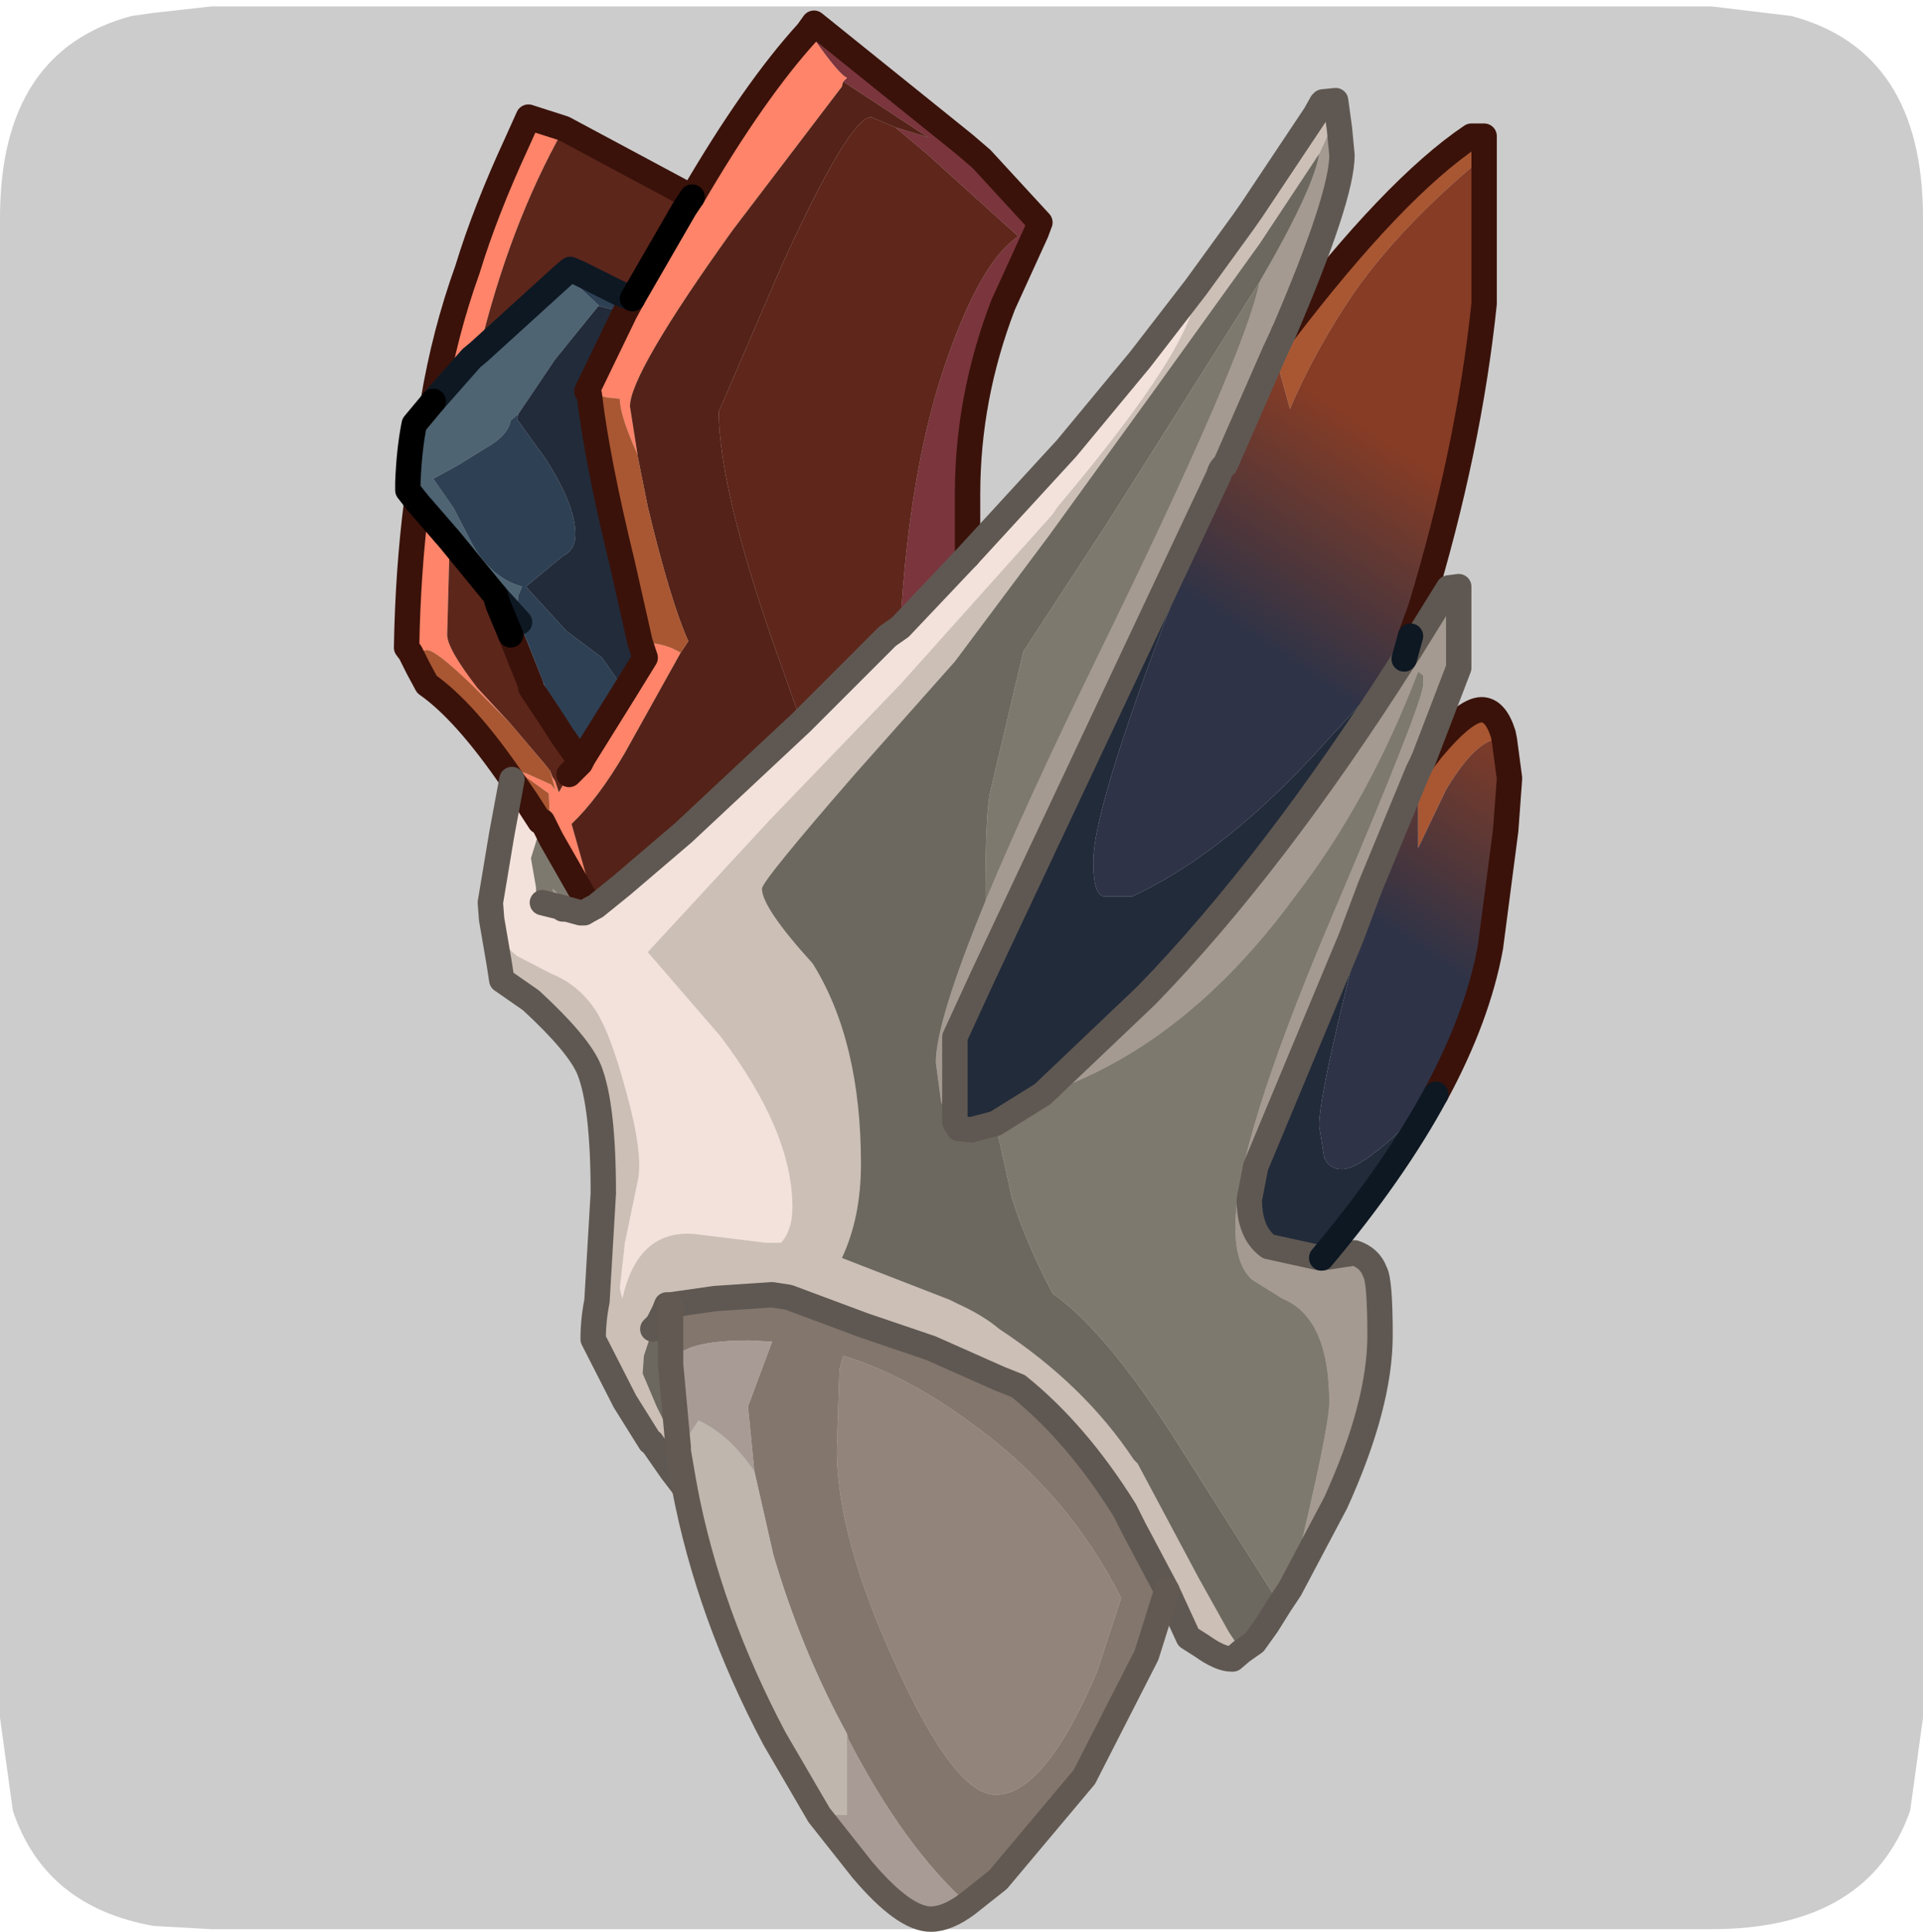 <?xml version="1.0" encoding="UTF-8" standalone="no"?>
<svg xmlns:ffdec="https://www.free-decompiler.com/flash" xmlns:xlink="http://www.w3.org/1999/xlink" ffdec:objectType="frame" height="30.15px" width="30.0px" xmlns="http://www.w3.org/2000/svg">
  <g transform="matrix(1.0, 0.0, 0.0, 1.0, 0.0, 0.0)">
    <use ffdec:characterId="1" height="30.0" transform="matrix(1.0, 0.0, 0.0, 1.0, 0.0, 0.0)" width="30.0" xlink:href="#shape0"/>
    <use ffdec:characterId="5" height="30.05" transform="matrix(1.0, 0.0, 0.0, 1.0, 0.0, 0.1)" width="30.0" xlink:href="#sprite0"/>
  </g>
  <defs>
    <g id="shape0" transform="matrix(1.0, 0.0, 0.0, 1.0, 0.0, 0.0)">
      <path d="M0.0 0.0 L30.0 0.0 30.0 30.0 0.0 30.0 0.0 0.0" fill="#33cc66" fill-opacity="0.0" fill-rule="evenodd" stroke="none"/>
    </g>
    <g id="sprite0" transform="matrix(1.0, 0.0, 0.0, 1.0, 0.0, 0.0)">
      <use ffdec:characterId="2" height="30.0" transform="matrix(1.0, 0.0, 0.0, 1.0, 0.0, 0.0)" width="30.0" xlink:href="#shape1"/>
      <filter id="filter0">
        <feColorMatrix in="SourceGraphic" result="filterResult0" type="matrix" values="0 0 0 0 1.0,0 0 0 0 1.0,0 0 0 0 1.0,0 0 0 1 0"/>
        <feConvolveMatrix divisor="25.0" in="filterResult0" kernelMatrix="1 1 1 1 1 1 1 1 1 1 1 1 1 1 1 1 1 1 1 1 1 1 1 1 1" order="5 5" result="filterResult1"/>
        <feComposite in="SourceGraphic" in2="filterResult1" operator="over" result="filterResult2"/>
      </filter>
      <use ffdec:characterId="4" filter="url(#filter0)" height="75.7" transform="matrix(0.396, 0.0, 0.0, 0.396, 6.145, 0.064)" width="44.45" xlink:href="#sprite1"/>
    </g>
    <g id="shape1" transform="matrix(1.0, 0.0, 0.0, 1.0, 0.0, 0.0)">
      <path d="M27.95 0.15 Q30.0 0.7 30.0 3.3 L30.0 26.7 29.8 28.15 Q29.15 30.0 26.7 30.0 L3.3 30.0 2.4 29.95 Q0.7 29.65 0.2 28.15 L0.0 26.7 0.0 3.3 Q0.0 0.7 2.05 0.15 L2.4 0.1 3.3 0.0 26.7 0.0 27.95 0.15" fill="#cccccc" fill-rule="evenodd" stroke="none"/>
    </g>
    <g id="sprite1" transform="matrix(1.0, 0.0, 0.0, 1.0, -3.9, 13.85)">
      <use ffdec:characterId="3" height="75.7" transform="matrix(1.0, 0.0, 0.0, 1.0, 3.9, -13.85)" width="44.45" xlink:href="#shape2"/>
    </g>
    <g id="shape2" transform="matrix(1.0, 0.0, 0.0, 1.0, -3.9, 13.85)">
      <path d="M21.6 -11.05 L21.75 -11.2 Q21.45 -11.3 20.4 -12.8 L20.2 -13.0 20.45 -13.35 26.35 -8.6 27.05 -8.0 29.35 -5.5 29.2 -5.1 27.9 -2.25 Q26.5 1.4 26.5 5.2 L26.5 7.65 23.85 10.45 Q24.2 4.1 25.7 -0.15 27.05 -4.0 28.5 -4.95 L24.9 -8.2 23.65 -9.25 24.95 -8.85 21.6 -11.05" fill="#7b353d" fill-rule="evenodd" stroke="none"/>
      <path d="M20.2 -13.0 L20.4 -12.8 Q21.45 -11.3 21.75 -11.2 L21.6 -11.05 21.55 -10.85 17.25 -5.2 Q13.2 0.45 13.2 1.75 L13.5 3.65 Q12.8 2.1 12.8 1.45 L12.3 1.4 11.75 1.25 11.6 1.3 11.5 1.15 13.0 -1.95 13.3 -2.5 15.35 -6.05 15.65 -6.5 Q18.1 -10.7 20.2 -13.0 M4.55 11.45 L4.4 11.25 Q4.45 8.25 4.8 5.5 L6.1 7.0 6.0 10.75 Q6.0 11.3 7.2 12.85 L8.45 14.2 6.95 12.7 Q5.55 11.35 5.2 11.35 L4.65 11.45 4.55 11.45 M5.45 1.55 Q5.9 -1.15 6.8 -3.65 7.5 -5.95 8.75 -8.65 L9.2 -9.65 10.6 -9.2 Q8.45 -5.4 7.25 -0.4 L6.95 -0.15 5.45 1.55 M13.0 12.95 L13.8 11.65 13.6 11.05 Q14.5 11.05 15.1 11.4 L15.2 11.45 13.0 15.4 Q11.95 17.2 10.9 18.2 L11.75 21.2 11.85 21.45 11.65 21.55 11.6 21.25 11.15 20.35 10.15 18.25 10.05 18.05 10.0 17.05 10.0 17.0 8.75 16.1 9.1 16.2 10.1 16.65 10.25 16.85 10.15 16.45 10.05 16.1 10.15 16.35 10.25 16.5 10.4 16.95 10.8 16.25 11.15 15.6 11.25 15.8 11.35 15.6 13.0 12.95 M11.25 15.8 L10.8 16.25 11.25 15.8" fill="#ff8469" fill-rule="evenodd" stroke="none"/>
      <path d="M21.6 -11.05 L24.95 -8.85 23.65 -9.25 22.7 -9.65 Q21.85 -9.65 19.2 -3.85 L16.7 1.95 Q16.7 5.2 19.3 12.35 L19.95 14.2 15.3 18.55 12.9 20.6 11.85 21.45 11.75 21.2 10.9 18.2 Q11.95 17.2 13.0 15.4 L15.2 11.45 15.5 11.0 Q14.8 9.45 13.9 5.7 L13.5 3.7 13.5 3.65 13.2 1.75 Q13.2 0.45 17.25 -5.2 L21.55 -10.85 21.6 -11.05" fill="#542218" fill-rule="evenodd" stroke="none"/>
      <path d="M23.65 -9.25 L24.9 -8.2 28.5 -4.95 Q27.05 -4.0 25.7 -0.15 24.2 4.1 23.85 10.45 L23.35 10.8 19.95 14.2 19.3 12.35 Q16.7 5.2 16.7 1.95 L19.2 -3.85 Q21.85 -9.65 22.7 -9.65 L23.65 -9.25" fill="#5f261b" fill-rule="evenodd" stroke="none"/>
      <path d="M40.45 -10.2 L40.5 -10.25 41.0 -10.3 41.15 -9.2 41.25 -8.15 Q41.25 -6.5 38.95 -1.15 L38.6 -0.4 36.65 4.05 Q36.45 4.2 36.4 4.45 L27.15 24.1 26.0 26.6 26.0 26.75 26.0 29.75 Q25.6 29.65 25.45 29.1 L25.25 27.6 Q25.25 26.0 27.2 21.25 28.8 17.4 31.65 11.55 37.45 -0.3 38.0 -3.15 40.15 -6.85 40.35 -8.2 L40.95 -9.5 40.95 -9.9 40.45 -10.2 M43.7 11.7 L43.9 11.4 45.45 8.9 45.85 8.85 45.85 12.05 44.45 15.7 44.25 16.1 42.35 20.7 41.6 22.7 37.85 31.7 37.6 33.0 Q37.6 34.3 38.35 34.85 L40.4 35.3 40.45 35.3 41.75 35.1 Q42.35 35.3 42.55 35.85 42.75 36.2 42.75 38.35 42.75 41.1 41.0 44.95 L39.2 48.35 39.35 47.8 Q40.75 42.0 40.75 41.0 40.75 37.65 38.9 36.9 L37.7 36.15 Q37.05 35.55 37.05 34.1 37.05 30.85 40.75 22.1 44.45 13.4 44.45 12.7 L44.45 12.35 44.25 12.2 Q42.3 17.3 39.4 21.05 35.05 27.0 29.45 28.85 L33.55 24.95 Q38.55 19.8 43.7 11.7 M10.55 21.5 L10.25 21.25 10.15 20.75 10.7 21.25 11.05 21.45 10.7 21.55 10.65 21.65 10.55 21.55 10.55 21.5 M10.7 21.55 L10.6 21.55 10.55 21.55 10.6 21.55 10.7 21.55" fill="#a49a91" fill-rule="evenodd" stroke="none"/>
      <path d="M37.3 50.8 L36.95 51.1 36.9 51.1 Q36.45 51.1 35.75 50.6 L35.2 50.25 34.35 48.4 33.05 45.95 32.7 45.25 Q30.8 42.2 28.5 40.35 L27.75 40.05 25.05 38.85 24.9 38.8 22.4 37.95 19.45 36.85 18.8 36.75 16.55 36.9 14.8 37.15 14.7 37.15 14.35 37.75 14.3 37.9 14.15 38.05 14.1 38.1 13.75 39.15 13.7 39.85 14.25 41.15 14.8 42.25 15.1 42.75 15.1 42.85 15.1 42.9 15.35 44.35 14.85 43.7 14.05 42.55 14.0 42.55 13.0 40.95 11.75 38.5 Q11.75 37.75 11.9 37.0 L12.15 32.75 Q12.15 29.3 11.6 27.9 11.2 26.9 9.3 25.15 L8.15 24.35 8.05 23.7 7.75 21.95 Q8.05 22.85 8.75 23.4 L10.1 24.1 Q11.1 24.5 11.75 25.4 12.4 26.3 13.05 28.75 13.75 31.25 13.5 32.3 L13.0 34.7 12.8 36.5 12.9 36.9 Q13.5 34.2 15.7 34.35 L18.55 34.7 19.15 34.7 Q19.6 34.2 19.6 33.3 19.6 30.3 16.75 26.55 L13.9 23.25 18.7 18.05 23.85 12.7 29.85 6.0 30.05 5.7 Q35.5 -0.75 35.5 -2.85 L35.5 -2.95 37.35 -5.5 37.7 -6.0 40.2 -9.75 40.45 -10.2 40.95 -9.9 40.95 -9.5 40.35 -8.2 38.0 -4.65 33.9 1.05 29.7 6.85 26.0 11.8 22.05 16.25 Q18.4 20.45 18.4 20.75 18.4 21.5 20.4 23.7 22.3 26.75 22.3 31.6 22.3 33.7 21.55 35.3 L25.8 36.95 26.1 37.1 Q27.1 37.55 27.75 38.1 31.1 40.3 33.05 43.25 L33.2 43.4 35.6 47.9 36.8 50.05 37.3 50.8 M11.5 21.25 L11.65 21.55 11.4 21.7 11.25 21.7 10.7 21.55 11.05 21.45 11.5 21.25 M14.7 37.15 L14.65 37.15 14.55 37.4 14.3 37.9 14.55 37.4 14.65 37.15 14.7 37.15" fill="#ccbfb6" fill-rule="evenodd" stroke="none"/>
      <path d="M23.85 10.45 L26.5 7.65 30.4 3.4 33.3 -0.1 35.5 -2.95 35.5 -2.85 Q35.5 -0.75 30.05 5.7 L29.85 6.0 23.85 12.7 18.7 18.05 13.9 23.25 16.75 26.55 Q19.6 30.3 19.6 33.3 19.6 34.2 19.15 34.7 L18.55 34.7 15.7 34.35 Q13.5 34.2 12.9 36.9 L12.8 36.5 13.0 34.7 13.5 32.3 Q13.75 31.25 13.05 28.75 12.4 26.3 11.75 25.4 11.1 24.5 10.1 24.1 L8.75 23.4 Q8.05 22.85 7.75 21.95 L7.7 21.3 8.15 18.6 8.55 16.45 9.1 17.25 9.65 18.1 9.75 18.1 9.3 19.55 9.5 20.7 9.5 20.85 9.75 21.3 10.35 21.7 10.65 21.65 10.7 21.55 11.25 21.7 11.4 21.7 11.65 21.55 11.85 21.45 12.9 20.6 15.3 18.55 19.95 14.2 23.35 10.8 23.85 10.45" fill="#f3e2db" fill-rule="evenodd" stroke="none"/>
      <path d="M38.8 48.95 L38.3 49.75 37.8 50.45 37.3 50.8 36.8 50.05 35.6 47.9 33.2 43.4 33.05 43.25 Q31.1 40.3 27.75 38.1 27.1 37.55 26.1 37.1 L25.8 36.95 21.55 35.3 Q22.3 33.7 22.3 31.6 22.3 26.75 20.4 23.7 18.4 21.5 18.4 20.75 18.4 20.45 22.05 16.25 L26.0 11.8 29.7 6.85 33.9 1.05 38.0 -4.65 40.35 -8.2 Q40.15 -6.85 38.0 -3.15 L32.0 6.35 28.7 11.4 27.4 16.9 Q27.2 17.7 27.2 21.25 25.25 26.0 25.25 27.6 L25.45 29.1 Q25.6 29.65 26.0 29.75 L26.0 29.95 26.15 30.2 26.65 30.25 27.6 30.0 28.25 32.95 Q28.8 34.7 29.85 36.7 32.0 38.2 34.9 42.8 L38.8 48.95 M14.7 37.15 L14.8 37.15 14.8 38.5 14.8 39.5 15.1 42.75 14.8 42.25 14.25 41.15 13.7 39.85 13.75 39.15 14.1 38.1 14.15 38.05 14.3 37.9 14.35 37.75 14.7 37.15" fill="#6c685f" fill-rule="evenodd" stroke="none"/>
      <path d="M4.8 5.5 L4.45 5.05 4.45 4.75 Q4.5 3.45 4.7 2.45 L5.45 1.55 6.95 -0.15 7.25 -0.4 10.55 -3.4 10.85 -3.65 11.2 -3.5 10.95 -3.15 11.15 -3.0 12.0 -2.2 11.95 -2.2 10.25 -0.1 8.8 2.05 8.5 2.3 Q8.4 2.9 7.5 3.4 L6.45 4.05 5.45 4.6 6.25 5.75 6.95 7.1 Q7.7 8.5 8.95 8.85 L8.8 9.2 8.75 9.7 8.85 10.25 9.9 12.9 10.65 14.3 11.2 15.35 11.35 15.6 11.25 15.8 11.15 15.6 10.55 14.75 10.1 14.05 9.3 12.85 9.3 12.75 8.5 10.75 8.0 9.55 7.9 9.2 6.1 7.0 4.8 5.5 M8.85 10.25 L7.9 9.2 8.85 10.25" fill="#4e6472" fill-rule="evenodd" stroke="none"/>
      <path d="M13.3 -2.5 L13.0 -1.95 12.0 -2.2 11.15 -3.0 10.95 -3.15 11.2 -3.5 12.8 -2.7 13.3 -2.5 M8.8 2.05 L8.75 2.25 9.9 3.85 Q11.05 5.65 11.05 6.8 11.05 7.4 10.55 7.65 L9.1 8.85 10.7 10.6 12.1 11.65 13.0 12.95 11.35 15.6 11.2 15.35 10.65 14.3 9.9 12.9 8.85 10.25 8.75 9.7 8.8 9.2 8.95 8.85 Q7.7 8.5 6.95 7.1 L6.25 5.75 5.45 4.6 6.45 4.05 7.5 3.4 Q8.4 2.9 8.5 2.3 L8.8 2.05" fill="#2e4054" fill-rule="evenodd" stroke="none"/>
      <path d="M15.65 -6.5 L15.35 -6.05 13.3 -2.5 12.8 -2.7 11.2 -3.5 10.85 -3.65 10.55 -3.4 7.25 -0.4 Q8.45 -5.4 10.6 -9.2 L15.45 -6.6 15.65 -6.5 M6.1 7.0 L7.9 9.2 8.0 9.55 8.5 10.75 9.3 12.75 9.3 12.85 10.1 14.05 10.55 14.75 11.15 15.6 10.8 16.25 10.4 16.95 10.25 16.5 10.15 16.35 10.05 16.1 9.85 15.85 8.45 14.2 7.2 12.85 Q6.0 11.3 6.0 10.75 L6.1 7.0" fill="#5d261b" fill-rule="evenodd" stroke="none"/>
      <path d="M13.0 -1.95 L11.5 1.15 11.6 1.3 Q11.9 3.85 12.9 7.95 L13.6 11.05 13.8 11.65 13.0 12.95 12.1 11.65 10.7 10.6 9.1 8.85 10.55 7.65 Q11.05 7.4 11.05 6.8 11.05 5.65 9.9 3.85 L8.75 2.25 8.8 2.05 10.25 -0.1 11.95 -2.2 12.0 -2.2 13.0 -1.95 M43.95 10.8 L43.7 11.7 Q38.55 19.8 33.55 24.95 L29.45 28.85 27.6 30.0 26.65 30.25 26.15 30.2 26.0 29.95 26.0 29.75 26.0 26.75 26.0 26.6 27.15 24.1 36.4 4.45 Q36.45 4.2 36.65 4.05 L35.15 7.95 Q31.45 17.4 31.45 19.7 31.45 20.95 31.85 21.05 L33.0 21.05 33.7 20.7 Q37.2 18.85 40.9 14.65 42.6 12.9 43.95 10.8 M44.95 28.85 Q43.3 31.9 40.45 35.3 L40.4 35.3 38.35 34.85 Q37.6 34.3 37.6 33.0 L37.85 31.7 41.6 22.7 42.35 20.7 42.25 21.4 Q40.35 28.7 40.35 30.1 L40.55 31.35 Q40.75 31.8 41.25 31.8 42.05 31.8 44.15 29.7 L44.95 28.85" fill="#222b3a" fill-rule="evenodd" stroke="none"/>
      <path d="M11.6 1.3 L11.75 1.25 12.3 1.4 12.8 1.45 Q12.8 2.1 13.5 3.65 L13.5 3.7 13.9 5.7 Q14.8 9.45 15.5 11.0 L15.2 11.45 15.1 11.4 Q14.5 11.05 13.6 11.05 L12.9 7.95 Q11.9 3.85 11.6 1.3 M38.95 -1.15 Q43.3 -6.85 46.35 -8.9 L46.85 -8.9 46.85 -8.1 Q43.55 -5.35 41.7 -2.7 40.15 -0.4 39.2 1.85 L38.65 -0.15 38.6 -0.4 38.95 -1.15 M44.45 15.7 L44.8 15.25 Q46.1 13.7 46.75 13.7 47.3 13.7 47.6 14.65 L47.65 14.9 47.45 14.85 Q46.55 14.85 45.35 16.85 L44.25 19.15 44.25 16.1 44.45 15.7 M8.55 16.45 Q6.7 13.75 5.2 12.7 L4.85 12.05 4.55 11.45 4.65 11.45 5.2 11.35 Q5.55 11.35 6.95 12.7 L8.45 14.2 9.85 15.85 10.05 16.1 10.15 16.45 10.25 16.85 10.1 16.65 9.1 16.2 8.75 16.1 10.0 17.0 10.0 17.05 10.05 18.05 10.15 18.25 11.15 20.35 11.6 21.25 11.65 21.55 11.5 21.25 10.1 18.8 9.75 18.1 9.65 18.1 9.1 17.25 8.55 16.45" fill="#a95732" fill-rule="evenodd" stroke="none"/>
      <path d="M39.2 48.35 L38.8 48.95 34.9 42.8 Q32.0 38.2 29.85 36.7 28.8 34.7 28.25 32.95 L27.6 30.0 29.45 28.85 Q35.05 27.0 39.4 21.05 42.3 17.3 44.25 12.2 L44.45 12.35 44.45 12.7 Q44.45 13.4 40.75 22.1 37.05 30.85 37.05 34.1 37.05 35.55 37.7 36.15 L38.9 36.9 Q40.75 37.65 40.75 41.0 40.75 42.0 39.35 47.8 L39.2 48.35 M38.0 -3.15 Q37.45 -0.3 31.65 11.55 28.8 17.4 27.2 21.25 27.2 17.7 27.4 16.9 L28.7 11.4 32.0 6.35 38.0 -3.15 M9.75 18.1 L10.1 18.8 11.5 21.25 11.05 21.45 10.7 21.25 10.15 20.75 10.25 21.25 10.55 21.5 10.55 21.55 10.65 21.65 10.35 21.7 9.75 21.3 9.5 20.85 9.5 20.7 9.3 19.55 9.75 18.1 M10.55 21.5 L9.75 21.3 10.55 21.5" fill="#7e796f" fill-rule="evenodd" stroke="none"/>
      <path d="M46.85 -8.1 L46.85 -2.3 Q46.25 3.45 44.35 9.7 L43.95 10.8 Q42.6 12.9 40.9 14.65 37.2 18.85 33.7 20.7 L33.0 21.05 31.85 21.05 Q31.45 20.95 31.45 19.7 31.45 17.4 35.15 7.95 L36.65 4.05 38.6 -0.4 38.65 -0.15 39.2 1.85 Q40.15 -0.4 41.7 -2.7 43.55 -5.35 46.85 -8.1" fill="url(#gradient0)" fill-rule="evenodd" stroke="none"/>
      <path d="M47.65 14.9 L47.85 16.4 47.7 18.45 47.1 23.05 Q46.6 25.8 44.95 28.85 L44.15 29.7 Q42.05 31.8 41.25 31.8 40.75 31.8 40.55 31.35 L40.35 30.1 Q40.35 28.7 42.25 21.4 L42.35 20.7 44.25 16.1 44.25 19.15 45.35 16.85 Q46.55 14.85 47.45 14.85 L47.65 14.9" fill="url(#gradient1)" fill-rule="evenodd" stroke="none"/>
      <path d="M34.35 48.4 L33.55 50.95 31.1 55.75 27.7 59.8 26.5 60.75 Q24.0 58.5 21.8 54.25 L21.75 54.05 Q19.95 50.75 18.85 47.0 L18.1 43.7 17.85 41.15 18.8 38.6 17.9 38.55 Q15.65 38.55 15.05 39.15 L14.8 39.5 14.8 38.5 14.8 37.15 16.55 36.9 18.8 36.75 19.45 36.85 22.4 37.95 24.9 38.8 25.05 38.85 27.75 40.05 28.5 40.35 Q30.8 42.2 32.7 45.25 L33.05 45.95 34.35 48.4 M21.35 42.85 Q21.35 46.3 23.7 51.4 26.0 56.45 27.6 56.45 29.55 56.45 31.6 51.6 L32.55 48.7 Q30.5 44.65 26.9 42.0 24.2 39.95 21.6 39.15 L21.45 39.7 21.35 42.85" fill="#83766d" fill-rule="evenodd" stroke="none"/>
      <path d="M21.35 42.85 L21.45 39.7 21.6 39.15 Q24.2 39.95 26.9 42.0 30.5 44.65 32.55 48.7 L31.6 51.6 Q29.55 56.45 27.6 56.45 26.0 56.45 23.7 51.4 21.35 46.3 21.35 42.85" fill="#92847b" fill-rule="evenodd" stroke="none"/>
      <path d="M20.65 57.25 L18.9 54.25 Q16.3 49.35 15.35 44.35 L15.1 42.9 15.9 41.7 Q17.1 42.25 18.1 43.7 L18.85 47.0 Q19.95 50.75 21.75 54.05 L21.75 57.25 20.65 57.25" fill="#bfb6ae" fill-rule="evenodd" stroke="none"/>
      <path d="M26.5 60.75 Q25.7 61.35 25.05 61.35 24.0 61.35 22.35 59.4 L20.65 57.25 21.75 57.25 21.75 54.05 21.8 54.25 Q24.0 58.5 26.5 60.75 M18.1 43.7 Q17.1 42.25 15.9 41.7 L15.1 42.9 15.1 42.85 15.1 42.75 14.8 39.5 15.05 39.15 Q15.65 38.55 17.9 38.55 L18.8 38.6 17.85 41.15 18.1 43.7" fill="#a89b95" fill-rule="evenodd" stroke="none"/>
      <path d="M26.5 7.65 L26.5 5.2 Q26.5 1.4 27.9 -2.25 L29.2 -5.1 29.35 -5.5 27.05 -8.0 26.35 -8.6 20.45 -13.35 20.2 -13.0 Q18.1 -10.7 15.65 -6.5 L15.45 -6.6 10.6 -9.2 9.2 -9.65 8.75 -8.65 Q7.5 -5.95 6.8 -3.65 5.9 -1.15 5.45 1.55 M13.3 -2.5 L13.0 -1.95 11.5 1.15 11.6 1.3 Q11.9 3.85 12.9 7.95 L13.6 11.05 13.8 11.65 13.0 12.95 11.35 15.6 11.25 15.8 11.15 15.6 10.55 14.75 10.1 14.05 9.3 12.85 9.3 12.75 8.5 10.75 M38.95 -1.15 Q43.3 -6.85 46.35 -8.9 L46.85 -8.9 46.85 -8.1 46.85 -2.3 Q46.25 3.45 44.35 9.7 L43.95 10.8 M44.45 15.7 L44.8 15.25 Q46.1 13.7 46.75 13.7 47.3 13.7 47.6 14.65 L47.65 14.9 47.85 16.4 47.7 18.45 47.1 23.05 Q46.6 25.8 44.95 28.85 M8.55 16.45 Q6.7 13.75 5.2 12.7 L4.85 12.05 4.55 11.45 4.4 11.25 Q4.45 8.25 4.8 5.5 M10.8 16.25 L11.25 15.8 M8.55 16.45 L9.1 17.25 9.65 18.1 9.75 18.1 10.1 18.8 11.5 21.25 11.65 21.55" fill="none" stroke="#3a120a" stroke-linecap="round" stroke-linejoin="round" stroke-width="1.0"/>
      <path d="M23.85 10.45 L26.5 7.65 30.4 3.4 33.3 -0.1 35.5 -2.95 37.35 -5.5 37.7 -6.0 40.2 -9.75 40.45 -10.2 40.5 -10.25 41.0 -10.3 41.15 -9.2 41.25 -8.15 Q41.25 -6.5 38.95 -1.15 L38.6 -0.4 36.65 4.05 Q36.45 4.2 36.4 4.45 L27.15 24.1 26.0 26.6 26.0 26.75 26.0 29.75 26.0 29.95 26.15 30.2 26.65 30.25 27.6 30.0 29.45 28.85 33.55 24.95 Q38.55 19.8 43.7 11.7 L43.9 11.4 45.45 8.9 45.85 8.85 45.85 12.05 44.45 15.7 44.25 16.1 42.35 20.7 41.6 22.7 37.85 31.7 37.6 33.0 Q37.6 34.3 38.35 34.85 L40.4 35.3 40.45 35.3 41.75 35.1 Q42.35 35.3 42.55 35.85 42.75 36.2 42.75 38.35 42.75 41.1 41.0 44.95 L39.2 48.35 38.8 48.95 38.3 49.75 37.8 50.45 37.3 50.8 36.95 51.1 36.9 51.1 Q36.45 51.1 35.75 50.6 L35.2 50.25 34.35 48.4 33.05 45.95 32.7 45.25 Q30.8 42.2 28.5 40.35 L27.75 40.05 25.05 38.85 24.9 38.8 22.4 37.95 19.45 36.85 18.8 36.75 16.55 36.9 14.8 37.15 14.7 37.15 14.65 37.15 14.55 37.4 14.3 37.9 14.15 38.05 14.1 38.1 M15.35 44.35 L14.85 43.7 14.05 42.55 M14.0 42.55 L13.0 40.95 11.75 38.5 Q11.75 37.75 11.9 37.0 L12.15 32.75 Q12.15 29.3 11.6 27.9 11.2 26.9 9.3 25.15 L8.15 24.35 8.05 23.7 7.75 21.95 7.7 21.3 8.15 18.6 8.55 16.45 M11.85 21.45 L12.9 20.6 15.3 18.55 19.95 14.2 23.35 10.8 23.85 10.45 M11.65 21.55 L11.85 21.45 M10.55 21.55 L10.6 21.55 10.7 21.55 11.25 21.7 11.4 21.7 11.65 21.55 M10.55 21.5 L10.55 21.55 M9.75 21.3 L10.55 21.5" fill="none" stroke="#5f5852" stroke-linecap="round" stroke-linejoin="round" stroke-width="1.0"/>
      <path d="M43.95 10.8 L43.7 11.7 M44.95 28.85 Q43.3 31.9 40.45 35.3 M11.2 -3.5 L10.85 -3.65 10.55 -3.4 7.25 -0.4 6.95 -0.15 5.45 1.55 M11.2 -3.5 L12.8 -2.7 13.3 -2.5 M7.9 9.2 L8.85 10.25" fill="none" stroke="#0e1823" stroke-linecap="round" stroke-linejoin="round" stroke-width="1.0"/>
      <path d="M15.65 -6.5 L15.35 -6.05 13.3 -2.5 M4.8 5.5 L4.45 5.05 4.45 4.75 Q4.5 3.45 4.7 2.45 L5.45 1.55 M8.5 10.75 L8.0 9.55 7.9 9.2 6.1 7.0 4.8 5.5" fill="none" stroke="#000000" stroke-linecap="round" stroke-linejoin="round" stroke-width="1.0"/>
      <path d="M34.35 48.4 L33.55 50.95 31.1 55.75 27.7 59.8 26.5 60.75 Q25.7 61.35 25.05 61.35 24.0 61.35 22.35 59.4 L20.65 57.25 18.9 54.25 Q16.3 49.35 15.35 44.35 L15.1 42.9 15.1 42.85 15.1 42.75 14.8 39.5 14.8 38.5 14.8 37.15" fill="none" stroke="#625952" stroke-linecap="round" stroke-linejoin="round" stroke-width="1.0"/>
    </g>
    <linearGradient gradientTransform="matrix(0.003, -0.005, 0.006, 0.004, 51.85, 14.65)" gradientUnits="userSpaceOnUse" id="gradient0" spreadMethod="pad" x1="-819.2" x2="819.2">
      <stop offset="0.0" stop-color="#2e3347"/>
      <stop offset="1.0" stop-color="#873c25"/>
    </linearGradient>
    <linearGradient gradientTransform="matrix(0.003, -0.005, 0.006, 0.004, 49.35, 20.9)" gradientUnits="userSpaceOnUse" id="gradient1" spreadMethod="pad" x1="-819.2" x2="819.2">
      <stop offset="0.0" stop-color="#2e3347"/>
      <stop offset="1.0" stop-color="#873c25"/>
    </linearGradient>
  </defs>
</svg>

